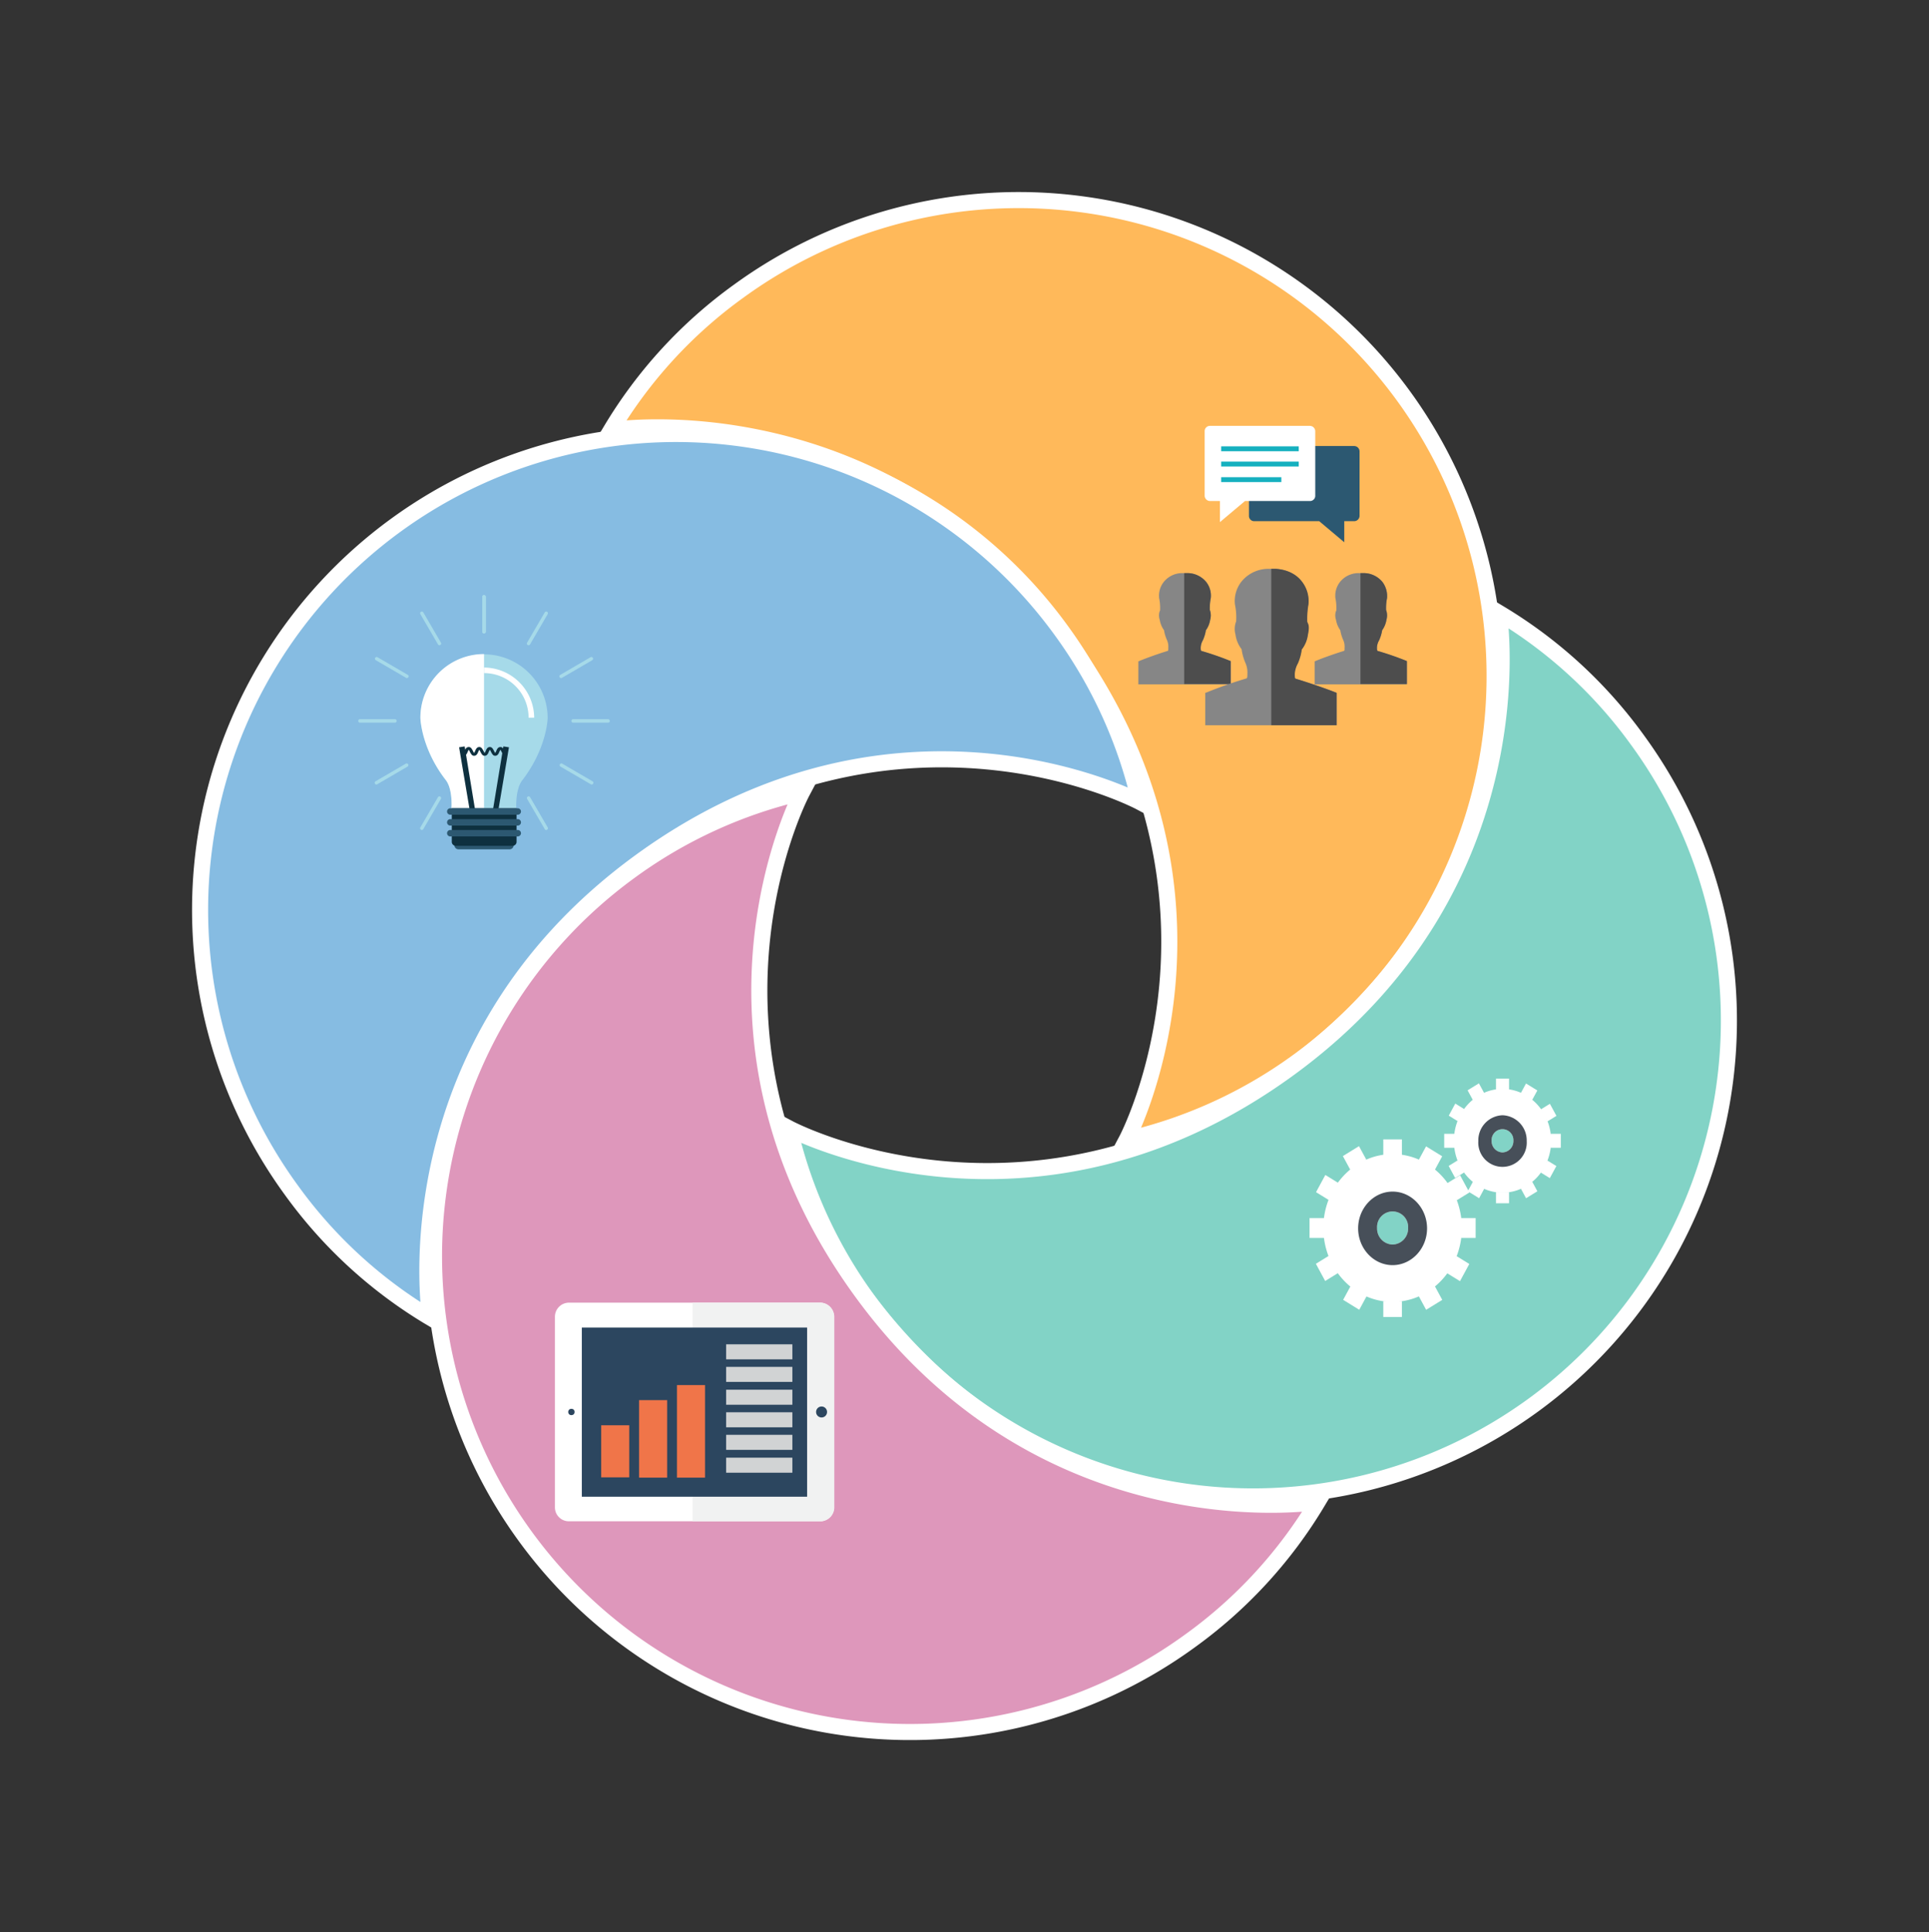 <svg xmlns="http://www.w3.org/2000/svg" viewBox="-744.52 502.85 599.984 600.978">
  <rect x="-744.52" y="502.85" width="599.984" height="600.978" fill="#333333" stroke="none"/>
  <defs>
    <style>
      .cls-1 {
        fill: #ffb95a;
      }

      .cls-1, .cls-2, .cls-3, .cls-4 {
        stroke: #fff;
        stroke-width: 5px;
      }

      .cls-2 {
        fill: #82d3c6;
      }

      .cls-3 {
        fill: #de97bb;
      }

      .cls-4 {
        fill: #86bce2;
      }

      .cls-5 {
        fill: #868686;
      }

      .cls-6 {
        fill: #4d4d4d;
      }

      .cls-7 {
        fill: #2c5871;
      }

      .cls-8 {
        fill: #fff;
      }

      .cls-9 {
        fill: #15b0bf;
      }

      .cls-10 {
        fill: #f1f2f2;
      }

      .cls-11 {
        fill: #2c465f;
      }

      .cls-12 {
        fill: #f07549;
      }

      .cls-13 {
        fill: #d1d3d4;
      }

      .cls-14 {
        fill: #a6dae9;
      }

      .cls-15 {
        fill: #0e303f;
      }

      .cls-16 {
        fill: #474f59;
      }
    </style>
  </defs>
  <g id="group-19" transform="translate(-1539 369)">
    <g id="group-4" transform="translate(797.972 137.342)">
      <path id="path-5" class="cls-1" d="M296.019,148.009A146.589,146.589,0,0,1,284.4,205.6s-37.381-76.278-136.391-76.278c-97.494,0-136.391,76.278-136.391,76.278A144.775,144.775,0,0,1,0,148.009a148.009,148.009,0,0,1,296.019,0Z" transform="matrix(0.588, 0.809, -0.809, 0.588, 346.065, 0)"/>
      <path id="path-5-2" data-name="path-5" class="cls-2" d="M296.019,148.009A146.589,146.589,0,0,1,284.4,205.6s-37.381-76.278-136.391-76.278c-97.494,0-136.391,76.278-136.391,76.278A144.775,144.775,0,0,1,0,148.009a148.009,148.009,0,1,1,296.019,0Z" transform="matrix(-0.809, 0.588, -0.588, -0.809, 593, 346.646)"/>
      <path id="path-5-3" data-name="path-5" class="cls-3" d="M296.019,148.009A146.589,146.589,0,0,1,284.4,205.6s-37.381-76.278-136.391-76.278c-97.494,0-136.391,76.278-136.391,76.278A144.775,144.775,0,0,1,0,148.009a148.009,148.009,0,0,1,296.019,0Z" transform="matrix(-0.588, -0.809, 0.809, -0.588, 246.817, 593.994)"/>
      <path id="path-5-4" data-name="path-5" class="cls-4" d="M296.019,148.009A146.589,146.589,0,0,1,284.4,205.6s-37.381-76.278-136.391-76.278c-97.494,0-136.391,76.278-136.391,76.278A144.775,144.775,0,0,1,0,148.009a148.009,148.009,0,1,1,296.019,0Z" transform="matrix(0.809, -0.588, 0.588, 0.809, 0, 246.817)"/>
    </g>
    <g id="group-6" transform="translate(1148.552 266.318)">
      <g id="group" transform="translate(0 44.468)">
        <g id="group-2" data-name="group" transform="translate(0 1.33)">
          <g id="group-3" data-name="group">
            <path id="path" class="cls-5" d="M28.795,75.565h0c-1.9-.76-6.271-2.28-9.027-3.136-.19-.1-.285-.1-.285-1.045a4.878,4.878,0,0,1,.665-2.28,12.245,12.245,0,0,0,.95-3.136,7.582,7.582,0,0,0,1.33-3.231,5,5,0,0,0,0-2.755c0-.1,0-.1-.1-.19a15.679,15.679,0,0,1,.285-3.8,6.853,6.853,0,0,0-1.425-5.036A7.564,7.564,0,0,0,15.4,48.2h-1.71a7.332,7.332,0,0,0-5.7,2.755,6.853,6.853,0,0,0-1.425,5.036,15.679,15.679,0,0,1,.285,3.8c0,.1,0,.1-.1.19a4.205,4.205,0,0,0,0,2.755,7.582,7.582,0,0,0,1.33,3.231,12.245,12.245,0,0,0,.95,3.136,4.936,4.936,0,0,1,.38,2.28c0,.95,0,.95-.285,1.045C6.276,73.284,1.81,74.9.1,75.66h0v7.126H28.89V75.565Z" transform="translate(-0.1 -48.2)"/>
            <path id="path-2" data-name="path" class="cls-6" d="M20.516,72.429c-.19-.1-.285-.1-.285-1.045A4.878,4.878,0,0,1,20.9,69.1a12.245,12.245,0,0,0,.95-3.136,7.582,7.582,0,0,0,1.33-3.231,5,5,0,0,0,0-2.755c0-.1,0-.1-.1-.19a15.679,15.679,0,0,1,.285-3.8,6.853,6.853,0,0,0-1.425-5.036,7.564,7.564,0,0,0-5.8-2.755H15.1V82.691H29.542V75.565h0A81.946,81.946,0,0,0,20.516,72.429Z" transform="translate(-0.848 -48.2)"/>
          </g>
        </g>
        <g id="group-4-2" data-name="group" transform="translate(54.824 1.33)">
          <g id="group-5" data-name="group">
            <path id="path-3" data-name="path" class="cls-5" d="M86.495,75.565h0c-1.9-.76-6.271-2.28-9.027-3.136-.19-.1-.285-.1-.285-1.045a4.878,4.878,0,0,1,.665-2.28,12.244,12.244,0,0,0,.95-3.136,7.582,7.582,0,0,0,1.33-3.231,5,5,0,0,0,0-2.755c0-.1,0-.1-.1-.19a15.679,15.679,0,0,1,.285-3.8,7.323,7.323,0,0,0-1.425-5.036A7.564,7.564,0,0,0,73.1,48.2h-1.71a7.332,7.332,0,0,0-5.7,2.755,6.853,6.853,0,0,0-1.425,5.036,15.679,15.679,0,0,1,.285,3.8c0,.1,0,.1-.1.19a4.205,4.205,0,0,0,0,2.755,7.582,7.582,0,0,0,1.33,3.231,12.245,12.245,0,0,0,.95,3.136,4.935,4.935,0,0,1,.38,2.28c0,.95,0,.95-.285,1.045-2.85.855-7.316,2.47-9.027,3.231h0v7.126H86.495Z" transform="translate(-57.8 -48.2)"/>
            <path id="path-4" data-name="path" class="cls-6" d="M78.216,72.429c-.19-.1-.285-.1-.285-1.045A4.878,4.878,0,0,1,78.6,69.1a12.245,12.245,0,0,0,.95-3.136,7.582,7.582,0,0,0,1.33-3.231,5,5,0,0,0,0-2.755c0-.1,0-.1-.1-.19a15.679,15.679,0,0,1,.285-3.8,7.323,7.323,0,0,0-1.425-5.036,7.564,7.564,0,0,0-5.8-2.755H72.8V82.691H87.242V75.565h0A81.947,81.947,0,0,0,78.216,72.429Z" transform="translate(-58.548 -48.2)"/>
          </g>
        </g>
        <g id="group-6-2" data-name="group" transform="translate(20.809)">
          <g id="group-7" data-name="group">
            <path id="path-5-5" data-name="path" class="cls-5" d="M62.857,85.377h0c-2.66-1.14-8.837-3.231-12.732-4.371-.285-.1-.38-.1-.38-1.52a7.515,7.515,0,0,1,.95-3.231,16,16,0,0,0,1.235-4.371,9.44,9.44,0,0,0,1.9-4.561c.475-2.28.285-3.04-.1-3.8,0-.1-.1-.19-.1-.285a25.9,25.9,0,0,1,.38-5.416A9.914,9.914,0,0,0,51.93,50.7c-1.235-1.615-3.706-3.611-8.076-3.9h-2.47a10.8,10.8,0,0,0-8.076,3.9,9.813,9.813,0,0,0-2.09,7.126,19.88,19.88,0,0,1,.38,5.321c0,.1-.1.19-.1.285a6.5,6.5,0,0,0-.1,3.8,9.44,9.44,0,0,0,1.9,4.561,16,16,0,0,0,1.235,4.371,7.285,7.285,0,0,1,.57,3.231c0,1.33-.1,1.425-.38,1.52A132.557,132.557,0,0,0,22.1,85.377l-.1-.1V95.448H62.857Z" transform="translate(-22 -46.8)"/>
            <path id="path-6" data-name="path" class="cls-6" d="M51.3,81.006c-.285-.1-.38-.1-.38-1.52a7.515,7.515,0,0,1,.95-3.231A16,16,0,0,0,53.1,71.884,9.44,9.44,0,0,0,55,67.324c.475-2.28.285-3.04-.1-3.8,0-.1-.1-.19-.1-.285a25.9,25.9,0,0,1,.38-5.416A9.914,9.914,0,0,0,53.1,50.7c-1.235-1.615-3.706-3.611-8.076-3.9H43.6V95.448H63.934V85.377h0C61.368,84.331,55.1,82.146,51.3,81.006Z" transform="translate(-23.076 -46.8)"/>
          </g>
        </g>
      </g>
      <g id="group-8" data-name="group" transform="translate(20.619)">
        <path id="path-7" data-name="path" class="cls-7" d="M70.7,28.264a1.686,1.686,0,0,1-1.615,1.71H65.945V36.53l-7.791-6.556H37.915a1.625,1.625,0,0,1-1.615-1.71V8.31A1.686,1.686,0,0,1,37.915,6.6H69.081A1.686,1.686,0,0,1,70.7,8.31Z" transform="translate(-22.523 -0.329)"/>
        <path id="path-8" data-name="path" class="cls-8" d="M21.8,21.664a1.686,1.686,0,0,0,1.615,1.71h3.136V29.93l7.791-6.556H54.581a1.625,1.625,0,0,0,1.615-1.71V1.71A1.686,1.686,0,0,0,54.581,0H23.415A1.625,1.625,0,0,0,21.8,1.71Z" transform="translate(-21.8)"/>
        <rect id="rectangle" class="cls-9" width="24.134" height="1.52" transform="translate(5.131 6.366)"/>
        <rect id="rectangle-2" data-name="rectangle" class="cls-9" width="24.134" height="1.52" transform="translate(5.131 11.117)"/>
        <rect id="rectangle-3" data-name="rectangle" class="cls-9" width="18.718" height="1.52" transform="translate(5.131 15.963)"/>
      </g>
    </g>
    <g id="group-8-2" data-name="group-8" transform="translate(967.082 539.041)">
      <g id="group-9" data-name="group">
        <path id="path-9" data-name="path" class="cls-8" d="M0,4.318V63.687A4.319,4.319,0,0,0,4.318,68H82.487A4.319,4.319,0,0,0,86.8,63.687V4.318A4.319,4.319,0,0,0,82.487,0H4.318A4.378,4.378,0,0,0,0,4.318Z" transform="translate(0 0)"/>
        <path id="path-10" data-name="path" class="cls-10" d="M87.269,0H47.6V68H87.359a4.319,4.319,0,0,0,4.318-4.318V4.318A4.457,4.457,0,0,0,87.269,0Z" transform="translate(-4.782)"/>
        <ellipse id="ellipse" class="cls-11" cx="1.709" cy="1.709" rx="1.709" ry="1.709" transform="translate(81.227 32.293)"/>
        <ellipse id="ellipse-2" data-name="ellipse" class="cls-11" cx="0.989" cy="0.989" rx="0.989" ry="0.989" transform="translate(4.138 33.013)"/>
        <rect id="rectangle-4" data-name="rectangle" class="cls-11" width="70.073" height="52.622" transform="translate(8.366 7.736)"/>
      </g>
      <g id="group-10" data-name="group" transform="translate(14.392 25.637)">
        <rect id="rectangle-5" data-name="rectangle" class="cls-12" width="8.725" height="28.785" transform="translate(23.568)"/>
        <rect id="rectangle-6" data-name="rectangle" class="cls-12" width="8.725" height="16.192" transform="translate(0 12.503)"/>
        <rect id="rectangle-7" data-name="rectangle" class="cls-12" width="8.725" height="24.107" transform="translate(11.784 4.678)"/>
      </g>
      <rect id="rectangle-8" data-name="rectangle" class="cls-13" width="20.599" height="4.678" transform="translate(53.252 12.953)"/>
      <rect id="rectangle-9" data-name="rectangle" class="cls-13" width="20.599" height="4.678" transform="translate(53.252 19.97)"/>
      <rect id="rectangle-10" data-name="rectangle" class="cls-13" width="20.599" height="4.678" transform="translate(53.252 27.076)"/>
      <rect id="rectangle-11" data-name="rectangle" class="cls-13" width="20.599" height="4.678" transform="translate(53.252 34.092)"/>
      <rect id="rectangle-12" data-name="rectangle" class="cls-13" width="20.599" height="4.678" transform="translate(53.252 41.108)"/>
      <rect id="rectangle-13" data-name="rectangle" class="cls-13" width="20.599" height="4.678" transform="translate(53.252 48.215)"/>
    </g>
    <g id="group-9-2" data-name="group-9" transform="translate(905.902 318.96)">
      <path id="path-11" data-name="path" class="cls-7" d="M49.946,86.454H34.077a1.277,1.277,0,1,1,0-2.554H49.946a1.277,1.277,0,0,1,0,2.554Z" transform="translate(-2.885 -7.381)"/>
      <g id="group-11" data-name="group">
        <g id="group-12" data-name="group" transform="translate(19.335 18.332)">
          <path id="path-12" data-name="path" class="cls-14" d="M21.2,39.991a19.791,19.791,0,0,1,39.582,0c0,.638-.456,9.759-7.935,19.426-2.189,2.918-1.824,8.755-1.824,8.755H30.868s.456-5.837-1.733-8.755C21.656,49.75,21.2,40.629,21.2,39.991Z" transform="translate(-21.2 -20.109)"/>
          <path id="path-13" data-name="path" class="cls-8" d="M40.991,68.073H30.867s.456-5.837-1.733-8.755C21.656,49.741,21.2,40.529,21.2,39.891A19.773,19.773,0,0,1,40.991,20.1" transform="translate(-21.2 -20.1)"/>
          <g id="group-13" data-name="group" transform="translate(19.791 4.195)">
            <path id="path-14" data-name="path" class="cls-8" d="M58.5,40.3H56.763A13.857,13.857,0,0,0,42.9,26.433V24.7A15.707,15.707,0,0,1,58.5,40.3Z" transform="translate(-42.9 -24.7)"/>
          </g>
          <g id="group-14" data-name="group" transform="translate(12.039 28.729)">
            <g id="group-15" data-name="group">
              <g id="group-16" data-name="group" transform="translate(10.397)">
                <path id="path-15" data-name="path" class="cls-15" d="M47.442,72.394,45.8,72.121,49.175,51.6l1.733.274Z" transform="translate(-45.8 -51.6)"/>
              </g>
              <g id="group-17" data-name="group">
                <path id="path-16" data-name="path" class="cls-15" d="M37.866,72.394,34.4,51.874l1.733-.274,3.375,20.521Z" transform="translate(-34.4 -51.6)"/>
              </g>
            </g>
            <g id="group-18" data-name="group" transform="translate(1.368 0.182)">
              <path id="path-17" data-name="path" class="cls-15" d="M49.033,54.536c-.73,0-1-.73-1.277-1.186-.091-.182-.274-.638-.365-.638s-.274.456-.365.638c-.182.547-.547,1.186-1.277,1.186s-1-.73-1.277-1.186c-.091-.182-.274-.638-.365-.638s-.274.456-.365.638c-.182.547-.547,1.186-1.277,1.186s-1-.73-1.277-1.186c-.091-.182-.274-.638-.365-.638s-.274.456-.365.638c-.182.547-.547,1.186-1.277,1.186s-1-.73-1.277-1.186c-.091-.182-.274-.638-.365-.638s-.274.456-.365.638c-.182.547-.547,1.186-1.277,1.186v-.912c.091,0,.274-.456.365-.638.182-.547.547-1.186,1.277-1.186s1,.73,1.277,1.186c.091.182.274.638.365.638s.274-.456.365-.638c.182-.547.547-1.186,1.277-1.186s1,.73,1.277,1.186c.091.182.274.638.365.638s.274-.456.365-.638c.182-.547.547-1.186,1.277-1.186s1,.73,1.277,1.186c.091.182.274.638.365.638s.274-.456.365-.638c.182-.547.547-1.186,1.277-1.186s1,.73,1.277,1.186c.091.182.274.638.365.638v.912Z" transform="translate(-35.9 -51.8)"/>
            </g>
          </g>
          <path id="path-18" data-name="path" class="cls-15" d="M52.056,72.7V83.1a1.247,1.247,0,0,1-1.277,1.277h-17.6A1.247,1.247,0,0,1,31.9,83.1V72.7Z" transform="translate(-22.141 -24.727)"/>
          <g id="group-19-2" data-name="group" transform="translate(8.299 47.973)">
            <g id="group-20" data-name="group">
              <line id="line" class="cls-15" x1="20.977" transform="translate(1.003 1.003)"/>
              <path id="path-19" data-name="path" class="cls-7" d="M52.28,74.706H31.3a1,1,0,1,1,0-2.006H52.28a1,1,0,1,1,0,2.006Z" transform="translate(-30.3 -72.7)"/>
            </g>
            <g id="group-21" data-name="group" transform="translate(0 3.375)">
              <line id="line-2" data-name="line" class="cls-15" x1="20.977" transform="translate(1.003 1.003)"/>
              <path id="path-20" data-name="path" class="cls-7" d="M52.28,78.406H31.3a1,1,0,1,1,0-2.006H52.28a1,1,0,1,1,0,2.006Z" transform="translate(-30.3 -76.4)"/>
            </g>
            <g id="group-22" data-name="group" transform="translate(0 6.749)">
              <line id="line-3" data-name="line" class="cls-15" x1="20.977" transform="translate(1.003 1.003)"/>
              <path id="path-21" data-name="path" class="cls-7" d="M52.28,82.106H31.3a1,1,0,1,1,0-2.006H52.28a1,1,0,0,1,0,2.006Z" transform="translate(-30.3 -80.1)"/>
            </g>
          </g>
        </g>
        <g id="group-23" data-name="group">
          <g id="group-24" data-name="group" transform="translate(38.579)">
            <path id="path-22" data-name="path" class="cls-14" d="M42.847,11.948A.588.588,0,0,1,42.3,11.4V.547a.547.547,0,1,1,1.094,0V11.4a.588.588,0,0,1-.547.547Z" transform="translate(-42.3)"/>
          </g>
          <g id="group-25" data-name="group" transform="translate(19.24 5.104)">
            <path id="path-23" data-name="path" class="cls-14" d="M27.119,16.088a.5.5,0,0,1-.456-.274L21.191,6.42a.532.532,0,1,1,.912-.547l5.472,9.394a.493.493,0,0,1-.182.73.335.335,0,0,1-.274.091Z" transform="translate(-21.096 -5.596)"/>
          </g>
          <g id="group-26" data-name="group" transform="translate(5.195 19.24)">
            <path id="path-24" data-name="path" class="cls-14" d="M15.641,27.666a.335.335,0,0,1-.274-.091L5.973,22.1a.532.532,0,1,1,.547-.912l9.394,5.472a.493.493,0,0,1,.182.73c-.182.182-.274.274-.456.274Z" transform="translate(-5.696 -21.096)"/>
          </g>
          <g id="group-27" data-name="group" transform="translate(0 38.579)">
            <path id="path-25" data-name="path" class="cls-14" d="M11.4,43.394H.547a.547.547,0,1,1,0-1.094H11.4a.547.547,0,1,1,0,1.094Z" transform="translate(0 -42.3)"/>
          </g>
          <g id="group-28" data-name="group" transform="translate(5.104 52.347)">
            <path id="path-26" data-name="path" class="cls-14" d="M6.147,63.966a.5.5,0,0,1-.456-.274.493.493,0,0,1,.182-.73l9.394-5.472a.532.532,0,1,1,.547.912L6.42,63.875a.335.335,0,0,1-.274.091Z" transform="translate(-5.596 -57.396)"/>
          </g>
          <g id="group-29" data-name="group" transform="translate(19.24 62.561)">
            <path id="path-27" data-name="path" class="cls-14" d="M21.647,79.088A.335.335,0,0,1,21.373,79a.493.493,0,0,1-.182-.73l5.472-9.394a.532.532,0,0,1,.912.547L22.1,78.814a.5.5,0,0,1-.456.274Z" transform="translate(-21.096 -68.596)"/>
          </g>
          <g id="group-30" data-name="group" transform="translate(52.438 62.561)">
            <path id="path-28" data-name="path" class="cls-14" d="M63.519,79.088a.5.5,0,0,1-.456-.274L57.591,69.42a.532.532,0,0,1,.912-.547l5.472,9.394a.493.493,0,0,1-.182.73.335.335,0,0,1-.274.091Z" transform="translate(-57.496 -68.596)"/>
          </g>
          <g id="group-31" data-name="group" transform="translate(62.653 52.347)">
            <path id="path-29" data-name="path" class="cls-14" d="M78.641,63.966a.335.335,0,0,1-.274-.091L68.973,58.4a.532.532,0,1,1,.547-.912l9.394,5.472a.493.493,0,0,1,.182.73.5.5,0,0,1-.456.274Z" transform="translate(-68.696 -57.396)"/>
          </g>
          <g id="group-32" data-name="group" transform="translate(66.304 38.579)">
            <path id="path-30" data-name="path" class="cls-14" d="M84.1,43.394H73.247a.547.547,0,1,1,0-1.094H84.1a.588.588,0,0,1,.547.547.526.526,0,0,1-.547.547Z" transform="translate(-72.7 -42.3)"/>
          </g>
          <g id="group-33" data-name="group" transform="translate(62.561 19.24)">
            <path id="path-31" data-name="path" class="cls-14" d="M69.147,27.666a.5.5,0,0,1-.456-.274.493.493,0,0,1,.182-.73l9.394-5.472a.532.532,0,1,1,.547.912L69.42,27.575c-.091,0-.182.091-.274.091Z" transform="translate(-68.596 -21.096)"/>
          </g>
          <g id="group-34" data-name="group" transform="translate(52.438 5.104)">
            <path id="path-32" data-name="path" class="cls-14" d="M58.047,16.088A.335.335,0,0,1,57.773,16a.493.493,0,0,1-.182-.73l5.472-9.394a.532.532,0,1,1,.912.547L58.5,15.814a.5.5,0,0,1-.456.274Z" transform="translate(-57.496 -5.596)"/>
          </g>
          <g id="group-35" data-name="group" transform="translate(38.579)">
            <path id="path-33" data-name="path" class="cls-14" d="M42.847,11.948A.588.588,0,0,1,42.3,11.4V.547a.547.547,0,1,1,1.094,0V11.4a.588.588,0,0,1-.547.547Z" transform="translate(-42.3)"/>
          </g>
        </g>
      </g>
    </g>
    <g id="group-21-2" data-name="group-21" transform="translate(1201.795 469.345)">
      <g id="group-7-2" data-name="group-7" transform="translate(41.883)">
        <g id="group-36" data-name="group" transform="translate(0)">
          <g id="group-37" data-name="group">
            <g id="group-38" data-name="group">
              <path id="path-34" data-name="path" class="cls-8" d="M87.924,4C79.572,4,72.8,11.226,72.8,20.137s6.772,16.137,15.124,16.137,15.124-7.226,15.124-16.137S96.276,4,87.924,4Zm0,19.75a3.49,3.49,0,0,1-3.386-3.613,3.393,3.393,0,1,1,6.772,0A3.49,3.49,0,0,1,87.924,23.75Z" transform="translate(-69.79 -0.789)"/>
              <g id="group-39" data-name="group">
                <rect id="rectangle-14" data-name="rectangle" class="cls-8" width="4.063" height="3.452" transform="translate(16.102)"/>
                <path id="rectangle-15" data-name="rectangle" class="cls-8" d="M.094.118,4.225,0,4.131,3.4,0,3.516Z" transform="translate(7.135 3.588) rotate(-29.993)"/>
                <path id="rectangle-16" data-name="rectangle" class="cls-8" d="M.094.118,4.361,0,4.267,3.29,0,3.408Z" transform="translate(1.265 11.548) rotate(-60.007)"/>
                <rect id="rectangle-17" data-name="rectangle" class="cls-8" width="3.235" height="4.335" transform="translate(0 17.181)"/>
                <path id="rectangle-18" data-name="rectangle" class="cls-8" d="M.118.094,3.408,0,3.29,4.267,0,4.361Z" transform="matrix(0.866, -0.5, 0.5, 0.866, 1.232, 27.141)"/>
                <path id="rectangle-19" data-name="rectangle" class="cls-8" d="M.118.094,3.516,0,3.4,4.131,0,4.225Z" transform="matrix(0.5, -0.866, 0.866, 0.5, 7.195, 35.092)"/>
                <rect id="rectangle-20" data-name="rectangle" class="cls-8" width="4.063" height="3.452" transform="translate(16.102 35.325)"/>
                <path id="rectangle-21" data-name="rectangle" class="cls-8" d="M.094.118,4.225,0,4.131,3.4,0,3.516Z" transform="translate(23.7 34.166) rotate(-29.993)"/>
                <path id="rectangle-22" data-name="rectangle" class="cls-8" d="M.094.118,4.361,0,4.267,3.29,0,3.408Z" transform="matrix(0.5, -0.866, 0.866, 0.5, 29.899, 29.255)"/>
                <rect id="rectangle-23" data-name="rectangle" class="cls-8" width="3.235" height="4.335" transform="translate(33.032 17.181)"/>
                <path id="rectangle-24" data-name="rectangle" class="cls-8" d="M.118.094,3.407,0,3.29,4.267,0,4.361Z" transform="translate(29.922 9.541) rotate(-29.988)"/>
                <path id="rectangle-25" data-name="rectangle" class="cls-8" d="M.118.094,3.516,0,3.4,4.131,0,4.225Z" transform="matrix(0.5, -0.866, 0.866, 0.5, 23.685, 4.568)"/>
              </g>
            </g>
          </g>
          <path id="path-35" data-name="path" class="cls-16" d="M90.424,14.2A7.812,7.812,0,0,0,82.9,22.229a7.54,7.54,0,1,0,15.049,0A7.812,7.812,0,0,0,90.424,14.2Zm0,11.561a3.49,3.49,0,0,1-3.386-3.613,3.393,3.393,0,1,1,6.772,0A3.49,3.49,0,0,1,90.424,25.761Z" transform="translate(-72.291 -2.799)"/>
        </g>
      </g>
      <g id="group-7-3" data-name="group-7" transform="translate(0 18.91)">
        <g id="group-40" data-name="group" transform="translate(0)">
          <g id="group-41" data-name="group">
            <g id="group-42" data-name="group">
              <path id="path-36" data-name="path" class="cls-8" d="M94.343,4C82.446,4,72.8,14.292,72.8,26.986s9.646,22.986,21.543,22.986,21.543-10.292,21.543-22.986S106.239,4,94.343,4Zm0,28.133a4.972,4.972,0,0,1-4.823-5.146,4.833,4.833,0,1,1,9.646,0A4.972,4.972,0,0,1,94.343,32.133Z" transform="translate(-68.513 0.574)"/>
              <g id="group-43" data-name="group">
                <rect id="rectangle-26" data-name="rectangle" class="cls-8" width="5.788" height="4.917" transform="translate(22.936)"/>
                <path id="rectangle-27" data-name="rectangle" class="cls-8" d="M.134.168,6.018,0,5.884,4.84,0,5.008Z" transform="translate(10.164 5.111) rotate(-29.993)"/>
                <path id="rectangle-28" data-name="rectangle" class="cls-8" d="M.134.168,6.212,0,6.079,4.686,0,4.854Z" transform="translate(1.802 16.449) rotate(-60.007)"/>
                <rect id="rectangle-29" data-name="rectangle" class="cls-8" width="4.609" height="6.175" transform="translate(0 24.473)"/>
                <path id="rectangle-30" data-name="rectangle" class="cls-8" d="M.168.134,4.854,0,4.686,6.078,0,6.212Z" transform="matrix(0.866, -0.5, 0.5, 0.866, 1.755, 38.66)"/>
                <path id="rectangle-31" data-name="rectangle" class="cls-8" d="M.168.134,5.008,0,4.84,5.885,0,6.018Z" transform="matrix(0.5, -0.866, 0.866, 0.5, 10.249, 49.986)"/>
                <rect id="rectangle-32" data-name="rectangle" class="cls-8" width="5.788" height="4.917" transform="translate(22.936 50.318)"/>
                <path id="rectangle-33" data-name="rectangle" class="cls-8" d="M.134.168,6.018,0,5.884,4.84,0,5.008Z" transform="translate(33.758 48.667) rotate(-29.993)"/>
                <path id="rectangle-34" data-name="rectangle" class="cls-8" d="M.134.168,6.212,0,6.078,4.686,0,4.854Z" transform="matrix(0.5, -0.866, 0.866, 0.5, 42.589, 41.671)"/>
                <rect id="rectangle-35" data-name="rectangle" class="cls-8" width="4.609" height="6.175" transform="translate(47.051 24.473)"/>
                <path id="rectangle-36" data-name="rectangle" class="cls-8" d="M.168.134,4.854,0,4.686,6.079,0,6.212Z" transform="translate(42.622 13.59) rotate(-29.988)"/>
                <path id="rectangle-37" data-name="rectangle" class="cls-8" d="M.168.134,5.008,0,4.84,5.885,0,6.018Z" transform="matrix(0.5, -0.866, 0.866, 0.5, 33.737, 6.506)"/>
              </g>
            </g>
          </g>
          <path id="path-37" data-name="path" class="cls-16" d="M93.618,14.2C87.723,14.2,82.9,19.346,82.9,25.636s4.823,11.436,10.718,11.436,10.718-5.146,10.718-11.436S99.512,14.2,93.618,14.2Zm0,16.468a4.972,4.972,0,0,1-4.823-5.146,4.833,4.833,0,1,1,9.646,0A4.972,4.972,0,0,1,93.618,30.668Z" transform="translate(-67.788 2.039)"/>
        </g>
      </g>
    </g>
  </g>
</svg>

